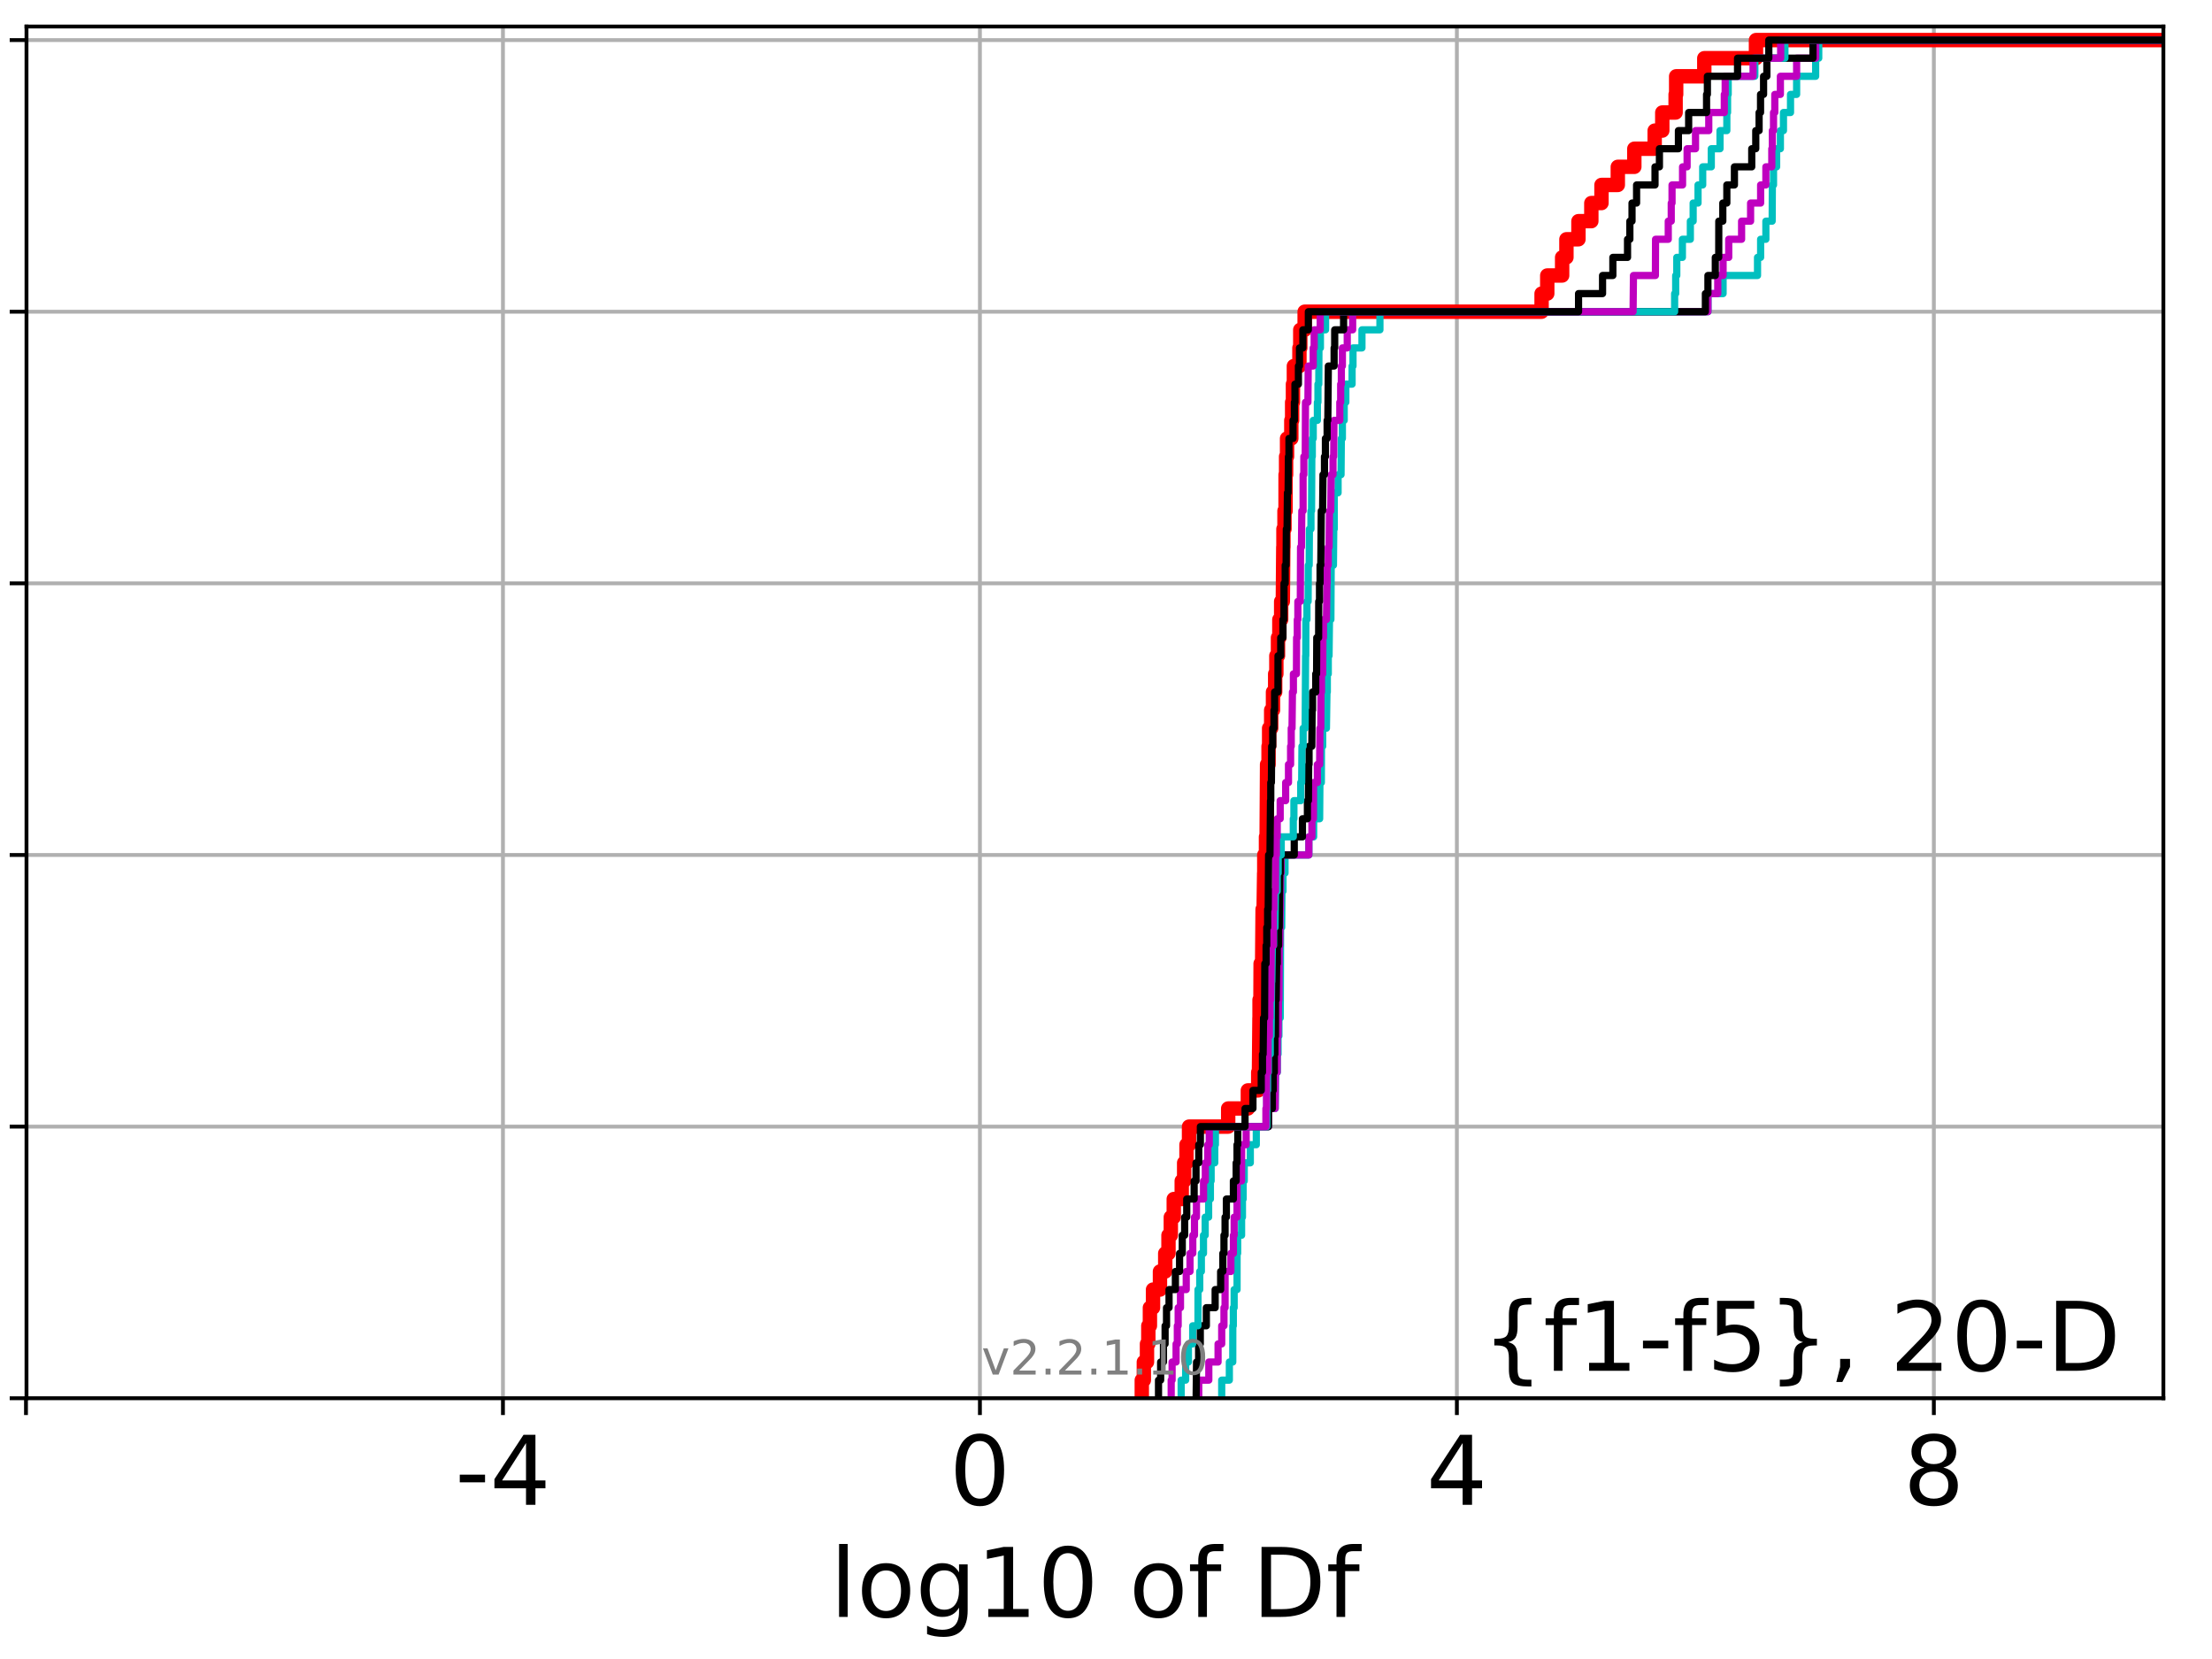 <?xml version="1.0" encoding="utf-8" standalone="no"?>
<!DOCTYPE svg PUBLIC "-//W3C//DTD SVG 1.1//EN"
  "http://www.w3.org/Graphics/SVG/1.1/DTD/svg11.dtd">
<!-- Created with matplotlib (http://matplotlib.org/) -->
<svg height="345.6pt" version="1.1" viewBox="0 0 460.8 345.6" width="460.8pt" xmlns="http://www.w3.org/2000/svg" xmlns:xlink="http://www.w3.org/1999/xlink">
 <defs>
  <style type="text/css">
*{stroke-linecap:butt;stroke-linejoin:round;}
  </style>
 </defs>
 <g id="figure_1">
  <g id="patch_1">
   <path d="M 0 345.6 
L 460.8 345.6 
L 460.8 0 
L 0 0 
z
" style="fill:#ffffff;"/>
  </g>
  <g id="axes_1">
   <g id="patch_2">
    <path d="M 5.52 291.28 
L 450.672 291.28 
L 450.672 5.52 
L 5.52 5.52 
z
" style="fill:#ffffff;"/>
   </g>
   <g id="matplotlib.axis_1">
    <g id="xtick_1">
     <g id="line2d_1">
      <path clip-path="url(#pe3f4aa8e46)" d="M 5.413 291.28 
L 5.413 5.52 
" style="fill:none;stroke:#b0b0b0;stroke-linecap:square;stroke-width:0.8;"/>
     </g>
     <g id="line2d_2">
      <defs>
       <path d="M 0 0 
L 0 3.5 
" id="mae9c88e6ab" style="stroke:#000000;stroke-width:0.8;"/>
      </defs>
      <g>
       <use style="stroke:#000000;stroke-width:0.8;" x="5.413" xlink:href="#mae9c88e6ab" y="291.28"/>
      </g>
     </g>
    </g>
    <g id="xtick_2">
     <g id="line2d_3">
      <path clip-path="url(#pe3f4aa8e46)" d="M 104.774 291.28 
L 104.774 5.52 
" style="fill:none;stroke:#b0b0b0;stroke-linecap:square;stroke-width:0.8;"/>
     </g>
     <g id="line2d_4">
      <g>
       <use style="stroke:#000000;stroke-width:0.8;" x="104.774" xlink:href="#mae9c88e6ab" y="291.28"/>
      </g>
     </g>
     <g id="text_1">
      <!-- -4 -->
      <defs>
       <path d="M 4.891 31.391 
L 31.203 31.391 
L 31.203 23.391 
L 4.891 23.391 
z
" id="DejaVuSans-2d"/>
       <path d="M 37.797 64.312 
L 12.891 25.391 
L 37.797 25.391 
z
M 35.203 72.906 
L 47.609 72.906 
L 47.609 25.391 
L 58.016 25.391 
L 58.016 17.188 
L 47.609 17.188 
L 47.609 0 
L 37.797 0 
L 37.797 17.188 
L 4.891 17.188 
L 4.891 26.703 
z
" id="DejaVuSans-34"/>
      </defs>
      <g transform="translate(94.803 313.477)scale(0.2 -0.2)">
       <use xlink:href="#DejaVuSans-2d"/>
       <use x="36.084" xlink:href="#DejaVuSans-34"/>
      </g>
     </g>
    </g>
    <g id="xtick_3">
     <g id="line2d_5">
      <path clip-path="url(#pe3f4aa8e46)" d="M 204.134 291.28 
L 204.134 5.52 
" style="fill:none;stroke:#b0b0b0;stroke-linecap:square;stroke-width:0.8;"/>
     </g>
     <g id="line2d_6">
      <g>
       <use style="stroke:#000000;stroke-width:0.8;" x="204.134" xlink:href="#mae9c88e6ab" y="291.28"/>
      </g>
     </g>
     <g id="text_2">
      <!-- 0 -->
      <defs>
       <path d="M 31.781 66.406 
Q 24.172 66.406 20.328 58.906 
Q 16.5 51.422 16.5 36.375 
Q 16.5 21.391 20.328 13.891 
Q 24.172 6.391 31.781 6.391 
Q 39.453 6.391 43.281 13.891 
Q 47.125 21.391 47.125 36.375 
Q 47.125 51.422 43.281 58.906 
Q 39.453 66.406 31.781 66.406 
z
M 31.781 74.219 
Q 44.047 74.219 50.516 64.516 
Q 56.984 54.828 56.984 36.375 
Q 56.984 17.969 50.516 8.266 
Q 44.047 -1.422 31.781 -1.422 
Q 19.531 -1.422 13.062 8.266 
Q 6.594 17.969 6.594 36.375 
Q 6.594 54.828 13.062 64.516 
Q 19.531 74.219 31.781 74.219 
z
" id="DejaVuSans-30"/>
      </defs>
      <g transform="translate(197.772 313.477)scale(0.2 -0.2)">
       <use xlink:href="#DejaVuSans-30"/>
      </g>
     </g>
    </g>
    <g id="xtick_4">
     <g id="line2d_7">
      <path clip-path="url(#pe3f4aa8e46)" d="M 303.495 291.28 
L 303.495 5.52 
" style="fill:none;stroke:#b0b0b0;stroke-linecap:square;stroke-width:0.8;"/>
     </g>
     <g id="line2d_8">
      <g>
       <use style="stroke:#000000;stroke-width:0.8;" x="303.495" xlink:href="#mae9c88e6ab" y="291.28"/>
      </g>
     </g>
     <g id="text_3">
      <!-- 4 -->
      <g transform="translate(297.133 313.477)scale(0.2 -0.2)">
       <use xlink:href="#DejaVuSans-34"/>
      </g>
     </g>
    </g>
    <g id="xtick_5">
     <g id="line2d_9">
      <path clip-path="url(#pe3f4aa8e46)" d="M 402.856 291.28 
L 402.856 5.52 
" style="fill:none;stroke:#b0b0b0;stroke-linecap:square;stroke-width:0.8;"/>
     </g>
     <g id="line2d_10">
      <g>
       <use style="stroke:#000000;stroke-width:0.8;" x="402.856" xlink:href="#mae9c88e6ab" y="291.28"/>
      </g>
     </g>
     <g id="text_4">
      <!-- 8 -->
      <defs>
       <path d="M 31.781 34.625 
Q 24.75 34.625 20.719 30.859 
Q 16.703 27.094 16.703 20.516 
Q 16.703 13.922 20.719 10.156 
Q 24.75 6.391 31.781 6.391 
Q 38.812 6.391 42.859 10.172 
Q 46.922 13.969 46.922 20.516 
Q 46.922 27.094 42.891 30.859 
Q 38.875 34.625 31.781 34.625 
z
M 21.922 38.812 
Q 15.578 40.375 12.031 44.719 
Q 8.5 49.078 8.5 55.328 
Q 8.5 64.062 14.719 69.141 
Q 20.953 74.219 31.781 74.219 
Q 42.672 74.219 48.875 69.141 
Q 55.078 64.062 55.078 55.328 
Q 55.078 49.078 51.531 44.719 
Q 48 40.375 41.703 38.812 
Q 48.828 37.156 52.797 32.312 
Q 56.781 27.484 56.781 20.516 
Q 56.781 9.906 50.312 4.234 
Q 43.844 -1.422 31.781 -1.422 
Q 19.734 -1.422 13.25 4.234 
Q 6.781 9.906 6.781 20.516 
Q 6.781 27.484 10.781 32.312 
Q 14.797 37.156 21.922 38.812 
z
M 18.312 54.391 
Q 18.312 48.734 21.844 45.562 
Q 25.391 42.391 31.781 42.391 
Q 38.141 42.391 41.719 45.562 
Q 45.312 48.734 45.312 54.391 
Q 45.312 60.062 41.719 63.234 
Q 38.141 66.406 31.781 66.406 
Q 25.391 66.406 21.844 63.234 
Q 18.312 60.062 18.312 54.391 
z
" id="DejaVuSans-38"/>
      </defs>
      <g transform="translate(396.494 313.477)scale(0.2 -0.2)">
       <use xlink:href="#DejaVuSans-38"/>
      </g>
     </g>
    </g>
    <g id="text_5">
     <!-- log10 of Df -->
     <defs>
      <path d="M 9.422 75.984 
L 18.406 75.984 
L 18.406 0 
L 9.422 0 
z
" id="DejaVuSans-6c"/>
      <path d="M 30.609 48.391 
Q 23.391 48.391 19.188 42.75 
Q 14.984 37.109 14.984 27.297 
Q 14.984 17.484 19.156 11.844 
Q 23.344 6.203 30.609 6.203 
Q 37.797 6.203 41.984 11.859 
Q 46.188 17.531 46.188 27.297 
Q 46.188 37.016 41.984 42.703 
Q 37.797 48.391 30.609 48.391 
z
M 30.609 56 
Q 42.328 56 49.016 48.375 
Q 55.719 40.766 55.719 27.297 
Q 55.719 13.875 49.016 6.219 
Q 42.328 -1.422 30.609 -1.422 
Q 18.844 -1.422 12.172 6.219 
Q 5.516 13.875 5.516 27.297 
Q 5.516 40.766 12.172 48.375 
Q 18.844 56 30.609 56 
z
" id="DejaVuSans-6f"/>
      <path d="M 45.406 27.984 
Q 45.406 37.75 41.375 43.109 
Q 37.359 48.484 30.078 48.484 
Q 22.859 48.484 18.828 43.109 
Q 14.797 37.75 14.797 27.984 
Q 14.797 18.266 18.828 12.891 
Q 22.859 7.516 30.078 7.516 
Q 37.359 7.516 41.375 12.891 
Q 45.406 18.266 45.406 27.984 
z
M 54.391 6.781 
Q 54.391 -7.172 48.188 -13.984 
Q 42 -20.797 29.203 -20.797 
Q 24.469 -20.797 20.266 -20.094 
Q 16.062 -19.391 12.109 -17.922 
L 12.109 -9.188 
Q 16.062 -11.328 19.922 -12.344 
Q 23.781 -13.375 27.781 -13.375 
Q 36.625 -13.375 41.016 -8.766 
Q 45.406 -4.156 45.406 5.172 
L 45.406 9.625 
Q 42.625 4.781 38.281 2.391 
Q 33.938 0 27.875 0 
Q 17.828 0 11.672 7.656 
Q 5.516 15.328 5.516 27.984 
Q 5.516 40.672 11.672 48.328 
Q 17.828 56 27.875 56 
Q 33.938 56 38.281 53.609 
Q 42.625 51.219 45.406 46.391 
L 45.406 54.688 
L 54.391 54.688 
z
" id="DejaVuSans-67"/>
      <path d="M 12.406 8.297 
L 28.516 8.297 
L 28.516 63.922 
L 10.984 60.406 
L 10.984 69.391 
L 28.422 72.906 
L 38.281 72.906 
L 38.281 8.297 
L 54.391 8.297 
L 54.391 0 
L 12.406 0 
z
" id="DejaVuSans-31"/>
      <path id="DejaVuSans-20"/>
      <path d="M 37.109 75.984 
L 37.109 68.5 
L 28.516 68.5 
Q 23.688 68.5 21.797 66.547 
Q 19.922 64.594 19.922 59.516 
L 19.922 54.688 
L 34.719 54.688 
L 34.719 47.703 
L 19.922 47.703 
L 19.922 0 
L 10.891 0 
L 10.891 47.703 
L 2.297 47.703 
L 2.297 54.688 
L 10.891 54.688 
L 10.891 58.5 
Q 10.891 67.625 15.141 71.797 
Q 19.391 75.984 28.609 75.984 
z
" id="DejaVuSans-66"/>
      <path d="M 19.672 64.797 
L 19.672 8.109 
L 31.594 8.109 
Q 46.688 8.109 53.688 14.938 
Q 60.688 21.781 60.688 36.531 
Q 60.688 51.172 53.688 57.984 
Q 46.688 64.797 31.594 64.797 
z
M 9.812 72.906 
L 30.078 72.906 
Q 51.266 72.906 61.172 64.094 
Q 71.094 55.281 71.094 36.531 
Q 71.094 17.672 61.125 8.828 
Q 51.172 0 30.078 0 
L 9.812 0 
z
" id="DejaVuSans-44"/>
     </defs>
     <g transform="translate(172.91 336.833)scale(0.2 -0.2)">
      <use xlink:href="#DejaVuSans-6c"/>
      <use x="27.783" xlink:href="#DejaVuSans-6f"/>
      <use x="88.965" xlink:href="#DejaVuSans-67"/>
      <use x="152.441" xlink:href="#DejaVuSans-31"/>
      <use x="216.064" xlink:href="#DejaVuSans-30"/>
      <use x="279.688" xlink:href="#DejaVuSans-20"/>
      <use x="311.475" xlink:href="#DejaVuSans-6f"/>
      <use x="372.656" xlink:href="#DejaVuSans-66"/>
      <use x="407.861" xlink:href="#DejaVuSans-20"/>
      <use x="439.648" xlink:href="#DejaVuSans-44"/>
      <use x="516.65" xlink:href="#DejaVuSans-66"/>
     </g>
    </g>
   </g>
   <g id="matplotlib.axis_2">
    <g id="ytick_1">
     <g id="line2d_11">
      <path clip-path="url(#pe3f4aa8e46)" d="M 5.52 291.28 
L 450.672 291.28 
" style="fill:none;stroke:#b0b0b0;stroke-linecap:square;stroke-width:0.8;"/>
     </g>
     <g id="line2d_12">
      <defs>
       <path d="M 0 0 
L -3.5 0 
" id="mea7323a9a3" style="stroke:#000000;stroke-width:0.8;"/>
      </defs>
      <g>
       <use style="stroke:#000000;stroke-width:0.8;" x="5.52" xlink:href="#mea7323a9a3" y="291.28"/>
      </g>
     </g>
    </g>
    <g id="ytick_2">
     <g id="line2d_13">
      <path clip-path="url(#pe3f4aa8e46)" d="M 5.52 234.694 
L 450.672 234.694 
" style="fill:none;stroke:#b0b0b0;stroke-linecap:square;stroke-width:0.8;"/>
     </g>
     <g id="line2d_14">
      <g>
       <use style="stroke:#000000;stroke-width:0.8;" x="5.52" xlink:href="#mea7323a9a3" y="234.694"/>
      </g>
     </g>
    </g>
    <g id="ytick_3">
     <g id="line2d_15">
      <path clip-path="url(#pe3f4aa8e46)" d="M 5.52 178.108 
L 450.672 178.108 
" style="fill:none;stroke:#b0b0b0;stroke-linecap:square;stroke-width:0.8;"/>
     </g>
     <g id="line2d_16">
      <g>
       <use style="stroke:#000000;stroke-width:0.8;" x="5.52" xlink:href="#mea7323a9a3" y="178.108"/>
      </g>
     </g>
    </g>
    <g id="ytick_4">
     <g id="line2d_17">
      <path clip-path="url(#pe3f4aa8e46)" d="M 5.52 121.522 
L 450.672 121.522 
" style="fill:none;stroke:#b0b0b0;stroke-linecap:square;stroke-width:0.8;"/>
     </g>
     <g id="line2d_18">
      <g>
       <use style="stroke:#000000;stroke-width:0.8;" x="5.52" xlink:href="#mea7323a9a3" y="121.522"/>
      </g>
     </g>
    </g>
    <g id="ytick_5">
     <g id="line2d_19">
      <path clip-path="url(#pe3f4aa8e46)" d="M 5.52 64.935 
L 450.672 64.935 
" style="fill:none;stroke:#b0b0b0;stroke-linecap:square;stroke-width:0.8;"/>
     </g>
     <g id="line2d_20">
      <g>
       <use style="stroke:#000000;stroke-width:0.8;" x="5.52" xlink:href="#mea7323a9a3" y="64.935"/>
      </g>
     </g>
    </g>
    <g id="ytick_6">
     <g id="line2d_21">
      <path clip-path="url(#pe3f4aa8e46)" d="M 5.52 8.349 
L 450.672 8.349 
" style="fill:none;stroke:#b0b0b0;stroke-linecap:square;stroke-width:0.8;"/>
     </g>
     <g id="line2d_22">
      <g>
       <use style="stroke:#000000;stroke-width:0.8;" x="5.52" xlink:href="#mea7323a9a3" y="8.349"/>
      </g>
     </g>
    </g>
   </g>
   <g id="line2d_23">
    <path clip-path="url(#pe3f4aa8e46)" d="M 237.855 291.28 
L 237.855 287.508 
L 238.283 287.508 
L 238.283 283.735 
L 238.938 283.735 
L 238.938 279.963 
L 239.217 279.963 
L 239.217 276.19 
L 239.547 276.19 
L 239.547 272.418 
L 240.194 272.418 
L 240.194 268.646 
L 241.642 268.646 
L 241.642 264.873 
L 242.739 264.873 
L 242.739 261.101 
L 243.416 261.101 
L 243.416 257.328 
L 243.904 257.328 
L 243.904 253.556 
L 244.515 253.556 
L 244.515 249.783 
L 246.177 249.783 
L 246.177 246.011 
L 246.681 246.011 
L 246.681 242.239 
L 247.169 242.239 
L 247.169 238.466 
L 247.697 238.466 
L 247.697 234.694 
L 255.854 234.694 
L 255.854 230.921 
L 259.951 230.921 
L 259.951 227.149 
L 262.11 227.149 
L 262.11 223.377 
L 262.265 223.377 
L 262.368 212.059 
L 262.386 212.059 
L 262.386 208.287 
L 262.576 208.287 
L 262.609 200.742 
L 262.927 200.742 
L 263.023 189.425 
L 263.234 189.425 
L 263.345 181.88 
L 263.371 181.88 
L 263.371 178.108 
L 263.729 178.108 
L 263.729 174.335 
L 263.863 174.335 
L 263.955 159.246 
L 264.263 159.246 
L 264.263 155.473 
L 264.384 155.473 
L 264.384 151.701 
L 264.811 151.701 
L 264.811 147.928 
L 265.189 147.928 
L 265.189 144.156 
L 265.641 144.156 
L 265.641 140.384 
L 265.889 140.384 
L 265.889 136.611 
L 266.229 136.611 
L 266.229 132.839 
L 266.514 132.839 
L 266.514 129.066 
L 266.89 129.066 
L 266.89 125.294 
L 267.237 125.294 
L 267.331 113.977 
L 267.365 113.977 
L 267.365 110.204 
L 267.582 110.204 
L 267.582 106.432 
L 267.804 106.432 
L 267.81 98.887 
L 267.916 98.887 
L 267.916 95.115 
L 268.118 95.115 
L 268.118 91.342 
L 269.005 91.342 
L 269.005 87.57 
L 269.177 87.57 
L 269.177 83.797 
L 269.346 83.797 
L 269.346 80.025 
L 269.54 80.025 
L 269.54 76.253 
L 270.694 76.253 
L 270.694 72.48 
L 270.871 72.48 
L 270.871 68.708 
L 271.782 68.708 
L 271.782 64.935 
L 321.141 64.935 
L 321.141 61.163 
L 322.321 61.163 
L 322.321 57.391 
L 325.422 57.391 
L 325.422 53.618 
L 326.315 53.618 
L 326.315 49.846 
L 328.82 49.846 
L 328.82 46.073 
L 331.504 46.073 
L 331.504 42.301 
L 333.618 42.301 
L 333.618 38.529 
L 337.018 38.529 
L 337.018 34.756 
L 340.46 34.756 
L 340.46 30.984 
L 344.701 30.984 
L 344.701 27.211 
L 346.283 27.211 
L 346.283 23.439 
L 349.06 23.439 
L 349.06 19.667 
L 349.176 19.667 
L 349.176 15.894 
L 355.036 15.894 
L 355.036 12.122 
L 365.803 12.122 
L 365.803 8.349 
L 365.803 8.349 
L 450.672 8.349 
L 450.672 8.349 
" style="fill:none;stroke:#ff0000;stroke-linecap:square;stroke-width:3;"/>
   </g>
   <g id="line2d_24">
    <path clip-path="url(#pe3f4aa8e46)" d="M 254.504 291.28 
L 254.504 287.508 
L 256.095 287.508 
L 256.095 283.735 
L 256.808 283.735 
L 256.817 276.19 
L 256.925 276.19 
L 256.925 272.418 
L 257.097 272.418 
L 257.097 268.646 
L 257.702 268.646 
L 257.709 261.101 
L 257.825 261.101 
L 257.825 257.328 
L 258.645 257.328 
L 258.645 253.556 
L 258.824 253.556 
L 258.824 249.783 
L 258.972 249.783 
L 258.972 246.011 
L 259.198 246.011 
L 259.198 242.239 
L 260.462 242.239 
L 260.462 238.466 
L 261.709 238.466 
L 261.709 234.694 
L 264.247 234.694 
L 264.247 230.921 
L 265.643 230.921 
L 265.711 223.377 
L 266.089 223.377 
L 266.089 219.604 
L 266.246 219.604 
L 266.246 215.832 
L 266.425 215.832 
L 266.425 212.059 
L 266.699 212.059 
L 266.771 193.197 
L 266.997 193.197 
L 267.055 185.653 
L 267.271 185.653 
L 267.271 181.88 
L 267.69 181.88 
L 267.69 178.108 
L 272.659 178.108 
L 272.659 174.335 
L 273.658 174.335 
L 273.658 170.563 
L 274.906 170.563 
L 274.961 163.018 
L 275.262 163.018 
L 275.287 155.473 
L 275.54 155.473 
L 275.54 151.701 
L 276.321 151.701 
L 276.43 144.156 
L 276.505 144.156 
L 276.505 140.384 
L 276.706 140.384 
L 276.706 136.611 
L 276.867 136.611 
L 276.954 129.066 
L 277.248 129.066 
L 277.314 117.749 
L 277.779 117.749 
L 277.847 110.204 
L 277.951 110.204 
L 277.954 102.66 
L 278.747 102.66 
L 278.747 98.887 
L 279.363 98.887 
L 279.427 91.342 
L 279.643 91.342 
L 279.643 87.57 
L 280.024 87.57 
L 280.024 83.797 
L 280.365 83.797 
L 280.365 80.025 
L 281.666 80.025 
L 281.666 76.253 
L 281.855 76.253 
L 281.855 72.48 
L 283.721 72.48 
L 283.721 68.708 
L 287.464 68.708 
L 287.464 64.935 
L 355.807 64.935 
L 355.807 61.163 
L 358.951 61.163 
L 358.951 57.391 
L 366.125 57.391 
L 366.125 53.618 
L 366.77 53.618 
L 366.77 49.846 
L 367.863 49.846 
L 367.863 46.073 
L 369.174 46.073 
L 369.214 38.529 
L 369.456 38.529 
L 369.456 34.756 
L 370.106 34.756 
L 370.106 30.984 
L 370.887 30.984 
L 370.887 27.211 
L 371.527 27.211 
L 371.527 23.439 
L 372.998 23.439 
L 372.998 19.667 
L 374.27 19.667 
L 374.27 15.894 
L 378.235 15.894 
L 378.235 12.122 
L 378.877 12.122 
L 378.877 8.349 
L 378.877 8.349 
L 450.672 8.349 
L 450.672 8.349 
" style="fill:none;stroke:#00bfbf;stroke-linecap:square;stroke-width:1.5;"/>
   </g>
   <g id="line2d_25">
    <path clip-path="url(#pe3f4aa8e46)" d="M 249.725 291.28 
L 249.725 287.508 
L 251.818 287.508 
L 251.818 283.735 
L 253.745 283.735 
L 253.745 279.963 
L 254.504 279.963 
L 254.504 276.19 
L 254.976 276.19 
L 254.976 272.418 
L 255.205 272.418 
L 255.211 264.873 
L 256.418 264.873 
L 256.418 261.101 
L 256.94 261.101 
L 256.94 257.328 
L 257.097 257.328 
L 257.097 253.556 
L 257.694 253.556 
L 257.702 246.011 
L 258.638 246.011 
L 258.659 238.466 
L 259.598 238.466 
L 259.598 234.694 
L 264.247 234.694 
L 264.247 230.921 
L 265.641 230.921 
L 265.711 223.377 
L 266.055 223.377 
L 266.089 215.832 
L 266.246 215.832 
L 266.344 208.287 
L 266.425 208.287 
L 266.494 196.97 
L 266.598 196.97 
L 266.699 189.425 
L 266.74 189.425 
L 266.772 181.88 
L 266.891 181.88 
L 266.891 178.108 
L 272.659 178.108 
L 272.659 174.335 
L 273.293 174.335 
L 273.293 170.563 
L 273.606 170.563 
L 273.637 163.018 
L 274.434 163.018 
L 274.434 159.246 
L 274.906 159.246 
L 274.961 151.701 
L 275.145 151.701 
L 275.186 144.156 
L 275.287 144.156 
L 275.287 140.384 
L 275.539 140.384 
L 275.582 132.839 
L 275.701 132.839 
L 275.701 129.066 
L 276.321 129.066 
L 276.43 121.522 
L 276.471 121.522 
L 276.471 117.749 
L 276.695 117.749 
L 276.695 113.977 
L 276.867 113.977 
L 276.954 106.432 
L 277.218 106.432 
L 277.311 98.887 
L 277.691 98.887 
L 277.691 95.115 
L 277.835 95.115 
L 277.892 87.57 
L 279.105 87.57 
L 279.105 83.797 
L 279.285 83.797 
L 279.285 80.025 
L 279.427 80.025 
L 279.427 76.253 
L 279.643 76.253 
L 279.643 72.48 
L 280.654 72.48 
L 280.654 68.708 
L 281.781 68.708 
L 281.781 64.935 
L 355.798 64.935 
L 355.798 61.163 
L 357.84 61.163 
L 357.84 57.391 
L 358.951 57.391 
L 358.951 53.618 
L 360.125 53.618 
L 360.125 49.846 
L 362.805 49.846 
L 362.805 46.073 
L 364.68 46.073 
L 364.68 42.301 
L 366.77 42.301 
L 366.77 38.529 
L 367.863 38.529 
L 367.863 34.756 
L 369.096 34.756 
L 369.096 30.984 
L 369.214 30.984 
L 369.214 27.211 
L 369.456 27.211 
L 369.456 23.439 
L 369.724 23.439 
L 369.724 19.667 
L 370.887 19.667 
L 370.887 15.894 
L 374.27 15.894 
L 374.27 12.122 
L 378.235 12.122 
L 378.235 8.349 
L 378.235 8.349 
L 450.672 8.349 
L 450.672 8.349 
" style="fill:none;stroke:#bf00bf;stroke-linecap:square;stroke-width:1.5;"/>
   </g>
   <g id="line2d_26">
    <path clip-path="url(#pe3f4aa8e46)" d="M 249.175 291.28 
L 249.264 283.735 
L 249.696 283.735 
L 249.696 279.963 
L 250.043 279.963 
L 250.043 276.19 
L 251.304 276.19 
L 251.304 272.418 
L 253.137 272.418 
L 253.137 268.646 
L 254.28 268.646 
L 254.28 264.873 
L 254.74 264.873 
L 254.74 261.101 
L 254.976 261.101 
L 254.976 257.328 
L 255.205 257.328 
L 255.205 253.556 
L 255.476 253.556 
L 255.476 249.783 
L 256.938 249.783 
L 256.938 246.011 
L 257.514 246.011 
L 257.514 242.239 
L 257.695 242.239 
L 257.695 238.466 
L 257.857 238.466 
L 257.857 234.694 
L 264.244 234.694 
L 264.244 230.921 
L 265.05 230.921 
L 265.05 227.149 
L 265.228 227.149 
L 265.228 223.377 
L 265.461 223.377 
L 265.461 219.604 
L 265.58 219.604 
L 265.58 215.832 
L 265.708 215.832 
L 265.708 208.287 
L 265.85 208.287 
L 265.954 200.742 
L 266.077 200.742 
L 266.077 196.97 
L 266.353 196.97 
L 266.353 193.197 
L 266.49 193.197 
L 266.591 181.88 
L 266.733 181.88 
L 266.733 178.108 
L 269.617 178.108 
L 269.617 174.335 
L 271.322 174.335 
L 271.322 170.563 
L 272.358 170.563 
L 272.358 166.79 
L 272.568 166.79 
L 272.616 159.246 
L 272.699 159.246 
L 272.699 155.473 
L 273.274 155.473 
L 273.34 147.928 
L 273.425 147.928 
L 273.425 144.156 
L 274.091 144.156 
L 274.091 140.384 
L 274.269 140.384 
L 274.305 132.839 
L 274.694 132.839 
L 274.715 125.294 
L 274.878 125.294 
L 274.878 121.522 
L 274.993 121.522 
L 274.993 117.749 
L 275.145 117.749 
L 275.246 106.432 
L 275.522 106.432 
L 275.599 98.887 
L 275.912 98.887 
L 275.912 95.115 
L 276.108 95.115 
L 276.108 91.342 
L 276.464 91.342 
L 276.464 87.57 
L 276.611 87.57 
L 276.718 76.253 
L 277.92 76.253 
L 277.92 72.48 
L 278.043 72.48 
L 278.043 68.708 
L 279.896 68.708 
L 279.896 64.935 
L 355.263 64.935 
L 355.263 61.163 
L 355.792 61.163 
L 355.792 57.391 
L 357.329 57.391 
L 357.329 53.618 
L 358.043 53.618 
L 358.055 46.073 
L 358.893 46.073 
L 358.893 42.301 
L 359.732 42.301 
L 359.732 38.529 
L 361.312 38.529 
L 361.312 34.756 
L 364.92 34.756 
L 364.92 30.984 
L 365.757 30.984 
L 365.757 27.211 
L 366.453 27.211 
L 366.453 23.439 
L 366.753 23.439 
L 366.753 19.667 
L 367.384 19.667 
L 367.384 15.894 
L 368.068 15.894 
L 368.068 12.122 
L 377.674 12.122 
L 377.674 8.349 
L 377.674 8.349 
L 450.672 8.349 
L 450.672 8.349 
" style="fill:none;stroke:#000000;stroke-linecap:square;stroke-width:1.5;"/>
   </g>
   <g id="line2d_27">
    <path clip-path="url(#pe3f4aa8e46)" d="M 246.057 291.28 
L 246.057 287.508 
L 246.994 287.508 
L 246.994 283.735 
L 247.568 283.735 
L 247.568 279.963 
L 248.461 279.963 
L 248.461 276.19 
L 249.563 276.19 
L 249.567 268.646 
L 249.929 268.646 
L 249.929 264.873 
L 250.265 264.873 
L 250.265 261.101 
L 250.707 261.101 
L 250.707 257.328 
L 251.063 257.328 
L 251.063 253.556 
L 251.781 253.556 
L 251.781 249.783 
L 252.148 249.783 
L 252.148 246.011 
L 252.3 246.011 
L 252.3 242.239 
L 253.056 242.239 
L 253.056 238.466 
L 253.189 238.466 
L 253.189 234.694 
L 263.911 234.694 
L 263.918 227.149 
L 264.068 227.149 
L 264.068 223.377 
L 264.24 223.377 
L 264.24 219.604 
L 264.624 219.604 
L 264.624 215.832 
L 264.792 215.832 
L 264.898 204.515 
L 264.941 204.515 
L 265.05 196.97 
L 265.31 196.97 
L 265.31 193.197 
L 265.62 193.197 
L 265.703 185.653 
L 266.067 185.653 
L 266.067 181.88 
L 266.277 181.88 
L 266.277 178.108 
L 266.904 178.108 
L 266.904 174.335 
L 269.418 174.335 
L 269.418 170.563 
L 269.546 170.563 
L 269.546 166.79 
L 270.966 166.79 
L 270.966 163.018 
L 271.162 163.018 
L 271.221 155.473 
L 271.471 155.473 
L 271.471 151.701 
L 271.887 151.701 
L 271.98 136.611 
L 272.022 136.611 
L 272.038 129.066 
L 272.263 129.066 
L 272.263 125.294 
L 272.506 125.294 
L 272.545 117.749 
L 272.728 117.749 
L 272.773 110.204 
L 273.095 110.204 
L 273.095 106.432 
L 273.218 106.432 
L 273.279 95.115 
L 273.375 95.115 
L 273.375 91.342 
L 273.57 91.342 
L 273.57 87.57 
L 274.435 87.57 
L 274.435 83.797 
L 274.554 83.797 
L 274.554 80.025 
L 274.727 80.025 
L 274.76 72.48 
L 275.065 72.48 
L 275.065 68.708 
L 276.14 68.708 
L 276.14 64.935 
L 348.857 64.935 
L 348.857 61.163 
L 349.076 61.163 
L 349.076 57.391 
L 349.305 57.391 
L 349.305 53.618 
L 350.473 53.618 
L 350.473 49.846 
L 352.132 49.846 
L 352.132 46.073 
L 352.715 46.073 
L 352.715 42.301 
L 353.732 42.301 
L 353.732 38.529 
L 354.703 38.529 
L 354.703 34.756 
L 356.493 34.756 
L 356.493 30.984 
L 358.311 30.984 
L 358.311 27.211 
L 359.732 27.211 
L 359.732 23.439 
L 359.883 23.439 
L 359.883 19.667 
L 360.015 19.667 
L 360.015 15.894 
L 365.568 15.894 
L 365.568 12.122 
L 371.831 12.122 
L 371.831 8.349 
L 371.831 8.349 
L 450.672 8.349 
L 450.672 8.349 
" style="fill:none;stroke:#00bfbf;stroke-linecap:square;stroke-width:1.5;"/>
   </g>
   <g id="line2d_28">
    <path clip-path="url(#pe3f4aa8e46)" d="M 243.981 291.28 
L 243.981 287.508 
L 244.17 287.508 
L 244.17 283.735 
L 245 283.735 
L 245 279.963 
L 245.261 279.963 
L 245.261 276.19 
L 245.434 276.19 
L 245.434 272.418 
L 245.917 272.418 
L 245.917 268.646 
L 247.115 268.646 
L 247.115 264.873 
L 247.901 264.873 
L 247.901 261.101 
L 248.479 261.101 
L 248.479 257.328 
L 248.834 257.328 
L 248.834 253.556 
L 249.243 253.556 
L 249.243 249.783 
L 250.718 249.783 
L 250.718 246.011 
L 251.091 246.011 
L 251.091 242.239 
L 251.604 242.239 
L 251.604 238.466 
L 251.908 238.466 
L 251.908 234.694 
L 263.713 234.694 
L 263.713 230.921 
L 263.838 230.921 
L 263.845 223.377 
L 264.138 223.377 
L 264.175 215.832 
L 264.431 215.832 
L 264.431 212.059 
L 264.562 212.059 
L 264.562 208.287 
L 264.725 208.287 
L 264.827 196.97 
L 265.249 196.97 
L 265.255 189.425 
L 265.366 189.425 
L 265.366 185.653 
L 265.703 185.653 
L 265.731 178.108 
L 265.887 178.108 
L 265.887 174.335 
L 266.069 174.335 
L 266.069 170.563 
L 266.688 170.563 
L 266.688 166.79 
L 267.826 166.79 
L 267.826 163.018 
L 268.415 163.018 
L 268.415 159.246 
L 268.854 159.246 
L 268.854 155.473 
L 268.987 155.473 
L 268.987 151.701 
L 269.154 151.701 
L 269.24 144.156 
L 269.438 144.156 
L 269.438 140.384 
L 270.073 140.384 
L 270.106 132.839 
L 270.25 132.839 
L 270.25 129.066 
L 270.367 129.066 
L 270.367 125.294 
L 270.879 125.294 
L 270.928 113.977 
L 271.116 113.977 
L 271.193 106.432 
L 271.458 106.432 
L 271.459 98.887 
L 271.614 98.887 
L 271.614 95.115 
L 271.907 95.115 
L 271.955 83.797 
L 272.461 83.797 
L 272.529 76.253 
L 273.565 76.253 
L 273.565 72.48 
L 273.764 72.48 
L 273.764 68.708 
L 275.025 68.708 
L 275.025 64.935 
L 340.2 64.935 
L 340.28 57.391 
L 344.853 57.391 
L 344.883 49.846 
L 347.529 49.846 
L 347.529 46.073 
L 348.15 46.073 
L 348.15 42.301 
L 348.316 42.301 
L 348.316 38.529 
L 350.508 38.529 
L 350.508 34.756 
L 351.455 34.756 
L 351.455 30.984 
L 353.206 30.984 
L 353.206 27.211 
L 355.967 27.211 
L 355.967 23.439 
L 359.202 23.439 
L 359.202 19.667 
L 359.387 19.667 
L 359.387 15.894 
L 365.195 15.894 
L 365.195 12.122 
L 370.942 12.122 
L 370.942 8.349 
L 370.942 8.349 
L 450.672 8.349 
L 450.672 8.349 
" style="fill:none;stroke:#bf00bf;stroke-linecap:square;stroke-width:1.5;"/>
   </g>
   <g id="line2d_29">
    <path clip-path="url(#pe3f4aa8e46)" d="M 241.34 291.28 
L 241.34 287.508 
L 241.784 287.508 
L 241.784 283.735 
L 242.371 283.735 
L 242.371 279.963 
L 242.711 279.963 
L 242.711 276.19 
L 243.008 276.19 
L 243.008 272.418 
L 243.533 272.418 
L 243.533 268.646 
L 244.856 268.646 
L 244.856 264.873 
L 245.726 264.873 
L 245.726 261.101 
L 246.29 261.101 
L 246.29 257.328 
L 246.786 257.328 
L 246.786 253.556 
L 247.217 253.556 
L 247.217 249.783 
L 248.762 249.783 
L 248.762 246.011 
L 249.152 246.011 
L 249.152 242.239 
L 249.72 242.239 
L 249.72 238.466 
L 250.06 238.466 
L 250.06 234.694 
L 259.364 234.694 
L 259.364 230.921 
L 261.012 230.921 
L 261.012 227.149 
L 262.739 227.149 
L 262.739 223.377 
L 262.996 223.377 
L 262.996 219.604 
L 263.133 219.604 
L 263.22 212.059 
L 263.434 212.059 
L 263.487 200.742 
L 263.751 200.742 
L 263.751 196.97 
L 263.891 196.97 
L 263.891 193.197 
L 264.073 193.197 
L 264.073 189.425 
L 264.187 189.425 
L 264.271 178.108 
L 264.558 178.108 
L 264.669 166.79 
L 264.726 166.79 
L 264.726 163.018 
L 264.857 163.018 
L 264.917 155.473 
L 265.133 155.473 
L 265.133 151.701 
L 265.393 151.701 
L 265.393 147.928 
L 265.523 147.928 
L 265.523 144.156 
L 266.218 144.156 
L 266.232 136.611 
L 266.798 136.611 
L 266.798 132.839 
L 267.261 132.839 
L 267.261 129.066 
L 267.47 129.066 
L 267.482 121.522 
L 267.731 121.522 
L 267.731 117.749 
L 267.922 117.749 
L 267.966 110.204 
L 268.121 110.204 
L 268.193 102.66 
L 268.337 102.66 
L 268.404 95.115 
L 268.513 95.115 
L 268.513 91.342 
L 269.361 91.342 
L 269.361 87.57 
L 269.642 87.57 
L 269.642 83.797 
L 269.763 83.797 
L 269.763 80.025 
L 270.483 80.025 
L 270.483 76.253 
L 270.706 76.253 
L 270.706 72.48 
L 271.411 72.48 
L 271.411 68.708 
L 272.553 68.708 
L 272.553 64.935 
L 328.839 64.935 
L 328.839 61.163 
L 333.84 61.163 
L 333.84 57.391 
L 335.988 57.391 
L 335.988 53.618 
L 339.046 53.618 
L 339.046 49.846 
L 339.531 49.846 
L 339.531 46.073 
L 339.98 46.073 
L 339.98 42.301 
L 340.931 42.301 
L 340.931 38.529 
L 344.771 38.529 
L 344.771 34.756 
L 345.688 34.756 
L 345.688 30.984 
L 349.645 30.984 
L 349.645 27.211 
L 351.778 27.211 
L 351.778 23.439 
L 355.507 23.439 
L 355.507 19.667 
L 355.681 19.667 
L 355.681 15.894 
L 361.962 15.894 
L 361.962 12.122 
L 368.476 12.122 
L 368.476 8.349 
L 368.476 8.349 
L 450.672 8.349 
L 450.672 8.349 
" style="fill:none;stroke:#000000;stroke-linecap:square;stroke-width:1.5;"/>
   </g>
   <g id="patch_3">
    <path d="M 5.52 291.28 
L 5.52 5.52 
" style="fill:none;stroke:#000000;stroke-linecap:square;stroke-linejoin:miter;stroke-width:0.8;"/>
   </g>
   <g id="patch_4">
    <path d="M 450.672 291.28 
L 450.672 5.52 
" style="fill:none;stroke:#000000;stroke-linecap:square;stroke-linejoin:miter;stroke-width:0.8;"/>
   </g>
   <g id="patch_5">
    <path d="M 5.52 291.28 
L 450.672 291.28 
" style="fill:none;stroke:#000000;stroke-linecap:square;stroke-linejoin:miter;stroke-width:0.8;"/>
   </g>
   <g id="patch_6">
    <path d="M 5.52 5.52 
L 450.672 5.52 
" style="fill:none;stroke:#000000;stroke-linecap:square;stroke-linejoin:miter;stroke-width:0.8;"/>
   </g>
   <g id="text_6">
    <!-- {f1-f5}, 20-D -->
    <defs>
     <path d="M 51.125 -9.281 
L 51.125 -16.312 
L 48.094 -16.312 
Q 35.938 -16.312 31.812 -12.688 
Q 27.688 -9.078 27.688 1.703 
L 27.688 13.375 
Q 27.688 20.75 25.047 23.578 
Q 22.406 26.422 15.484 26.422 
L 12.5 26.422 
L 12.5 33.406 
L 15.484 33.406 
Q 22.469 33.406 25.078 36.203 
Q 27.688 39.016 27.688 46.297 
L 27.688 58.016 
Q 27.688 68.797 31.812 72.391 
Q 35.938 75.984 48.094 75.984 
L 51.125 75.984 
L 51.125 69 
L 47.797 69 
Q 40.922 69 38.812 66.844 
Q 36.719 64.703 36.719 57.812 
L 36.719 45.703 
Q 36.719 38.031 34.5 34.562 
Q 32.281 31.109 26.906 29.891 
Q 32.328 28.562 34.516 25.094 
Q 36.719 21.625 36.719 14.016 
L 36.719 1.906 
Q 36.719 -4.984 38.812 -7.125 
Q 40.922 -9.281 47.797 -9.281 
z
" id="DejaVuSans-7b"/>
     <path d="M 10.797 72.906 
L 49.516 72.906 
L 49.516 64.594 
L 19.828 64.594 
L 19.828 46.734 
Q 21.969 47.469 24.109 47.828 
Q 26.266 48.188 28.422 48.188 
Q 40.625 48.188 47.75 41.5 
Q 54.891 34.812 54.891 23.391 
Q 54.891 11.625 47.562 5.094 
Q 40.234 -1.422 26.906 -1.422 
Q 22.312 -1.422 17.547 -0.641 
Q 12.797 0.141 7.719 1.703 
L 7.719 11.625 
Q 12.109 9.234 16.797 8.062 
Q 21.484 6.891 26.703 6.891 
Q 35.156 6.891 40.078 11.328 
Q 45.016 15.766 45.016 23.391 
Q 45.016 31 40.078 35.438 
Q 35.156 39.891 26.703 39.891 
Q 22.75 39.891 18.812 39.016 
Q 14.891 38.141 10.797 36.281 
z
" id="DejaVuSans-35"/>
     <path d="M 12.5 -9.281 
L 15.922 -9.281 
Q 22.75 -9.281 24.828 -7.172 
Q 26.906 -5.078 26.906 1.906 
L 26.906 14.016 
Q 26.906 21.625 29.094 25.094 
Q 31.297 28.562 36.719 29.891 
Q 31.297 31.109 29.094 34.562 
Q 26.906 38.031 26.906 45.703 
L 26.906 57.812 
Q 26.906 64.75 24.828 66.875 
Q 22.75 69 15.922 69 
L 12.5 69 
L 12.5 75.984 
L 15.578 75.984 
Q 27.734 75.984 31.812 72.391 
Q 35.891 68.797 35.891 58.016 
L 35.891 46.297 
Q 35.891 39.016 38.516 36.203 
Q 41.156 33.406 48.094 33.406 
L 51.125 33.406 
L 51.125 26.422 
L 48.094 26.422 
Q 41.156 26.422 38.516 23.578 
Q 35.891 20.75 35.891 13.375 
L 35.891 1.703 
Q 35.891 -9.078 31.812 -12.688 
Q 27.734 -16.312 15.578 -16.312 
L 12.5 -16.312 
z
" id="DejaVuSans-7d"/>
     <path d="M 11.719 12.406 
L 22.016 12.406 
L 22.016 4 
L 14.016 -11.625 
L 7.719 -11.625 
L 11.719 4 
z
" id="DejaVuSans-2c"/>
     <path d="M 19.188 8.297 
L 53.609 8.297 
L 53.609 0 
L 7.328 0 
L 7.328 8.297 
Q 12.938 14.109 22.625 23.891 
Q 32.328 33.688 34.812 36.531 
Q 39.547 41.844 41.422 45.531 
Q 43.312 49.219 43.312 52.781 
Q 43.312 58.594 39.234 62.25 
Q 35.156 65.922 28.609 65.922 
Q 23.969 65.922 18.812 64.312 
Q 13.672 62.703 7.812 59.422 
L 7.812 69.391 
Q 13.766 71.781 18.938 73 
Q 24.125 74.219 28.422 74.219 
Q 39.75 74.219 46.484 68.547 
Q 53.219 62.891 53.219 53.422 
Q 53.219 48.922 51.531 44.891 
Q 49.859 40.875 45.406 35.406 
Q 44.188 33.984 37.641 27.219 
Q 31.109 20.453 19.188 8.297 
z
" id="DejaVuSans-32"/>
    </defs>
    <g transform="translate(308.794 285.565)scale(0.2 -0.2)">
     <use xlink:href="#DejaVuSans-7b"/>
     <use x="63.623" xlink:href="#DejaVuSans-66"/>
     <use x="98.828" xlink:href="#DejaVuSans-31"/>
     <use x="162.451" xlink:href="#DejaVuSans-2d"/>
     <use x="198.535" xlink:href="#DejaVuSans-66"/>
     <use x="233.74" xlink:href="#DejaVuSans-35"/>
     <use x="297.363" xlink:href="#DejaVuSans-7d"/>
     <use x="360.986" xlink:href="#DejaVuSans-2c"/>
     <use x="392.773" xlink:href="#DejaVuSans-20"/>
     <use x="424.561" xlink:href="#DejaVuSans-32"/>
     <use x="488.184" xlink:href="#DejaVuSans-30"/>
     <use x="551.807" xlink:href="#DejaVuSans-2d"/>
     <use x="587.891" xlink:href="#DejaVuSans-44"/>
    </g>
   </g>
   <g id="text_7">
    <!-- v2.2.1.10 -->
    <defs>
     <path d="M 2.984 54.688 
L 12.5 54.688 
L 29.594 8.797 
L 46.688 54.688 
L 56.203 54.688 
L 35.688 0 
L 23.484 0 
z
" id="DejaVuSans-76"/>
     <path d="M 10.688 12.406 
L 21 12.406 
L 21 0 
L 10.688 0 
z
" id="DejaVuSans-2e"/>
    </defs>
    <g style="fill:#808080;" transform="translate(204.463 286.343)scale(0.1 -0.1)">
     <use xlink:href="#DejaVuSans-76"/>
     <use x="59.18" xlink:href="#DejaVuSans-32"/>
     <use x="122.803" xlink:href="#DejaVuSans-2e"/>
     <use x="154.59" xlink:href="#DejaVuSans-32"/>
     <use x="218.213" xlink:href="#DejaVuSans-2e"/>
     <use x="250" xlink:href="#DejaVuSans-31"/>
     <use x="313.623" xlink:href="#DejaVuSans-2e"/>
     <use x="345.41" xlink:href="#DejaVuSans-31"/>
     <use x="409.033" xlink:href="#DejaVuSans-30"/>
    </g>
   </g>
  </g>
 </g>
 <defs>
  <clipPath id="pe3f4aa8e46">
   <rect height="285.76" width="445.152" x="5.52" y="5.52"/>
  </clipPath>
 </defs>
</svg>
